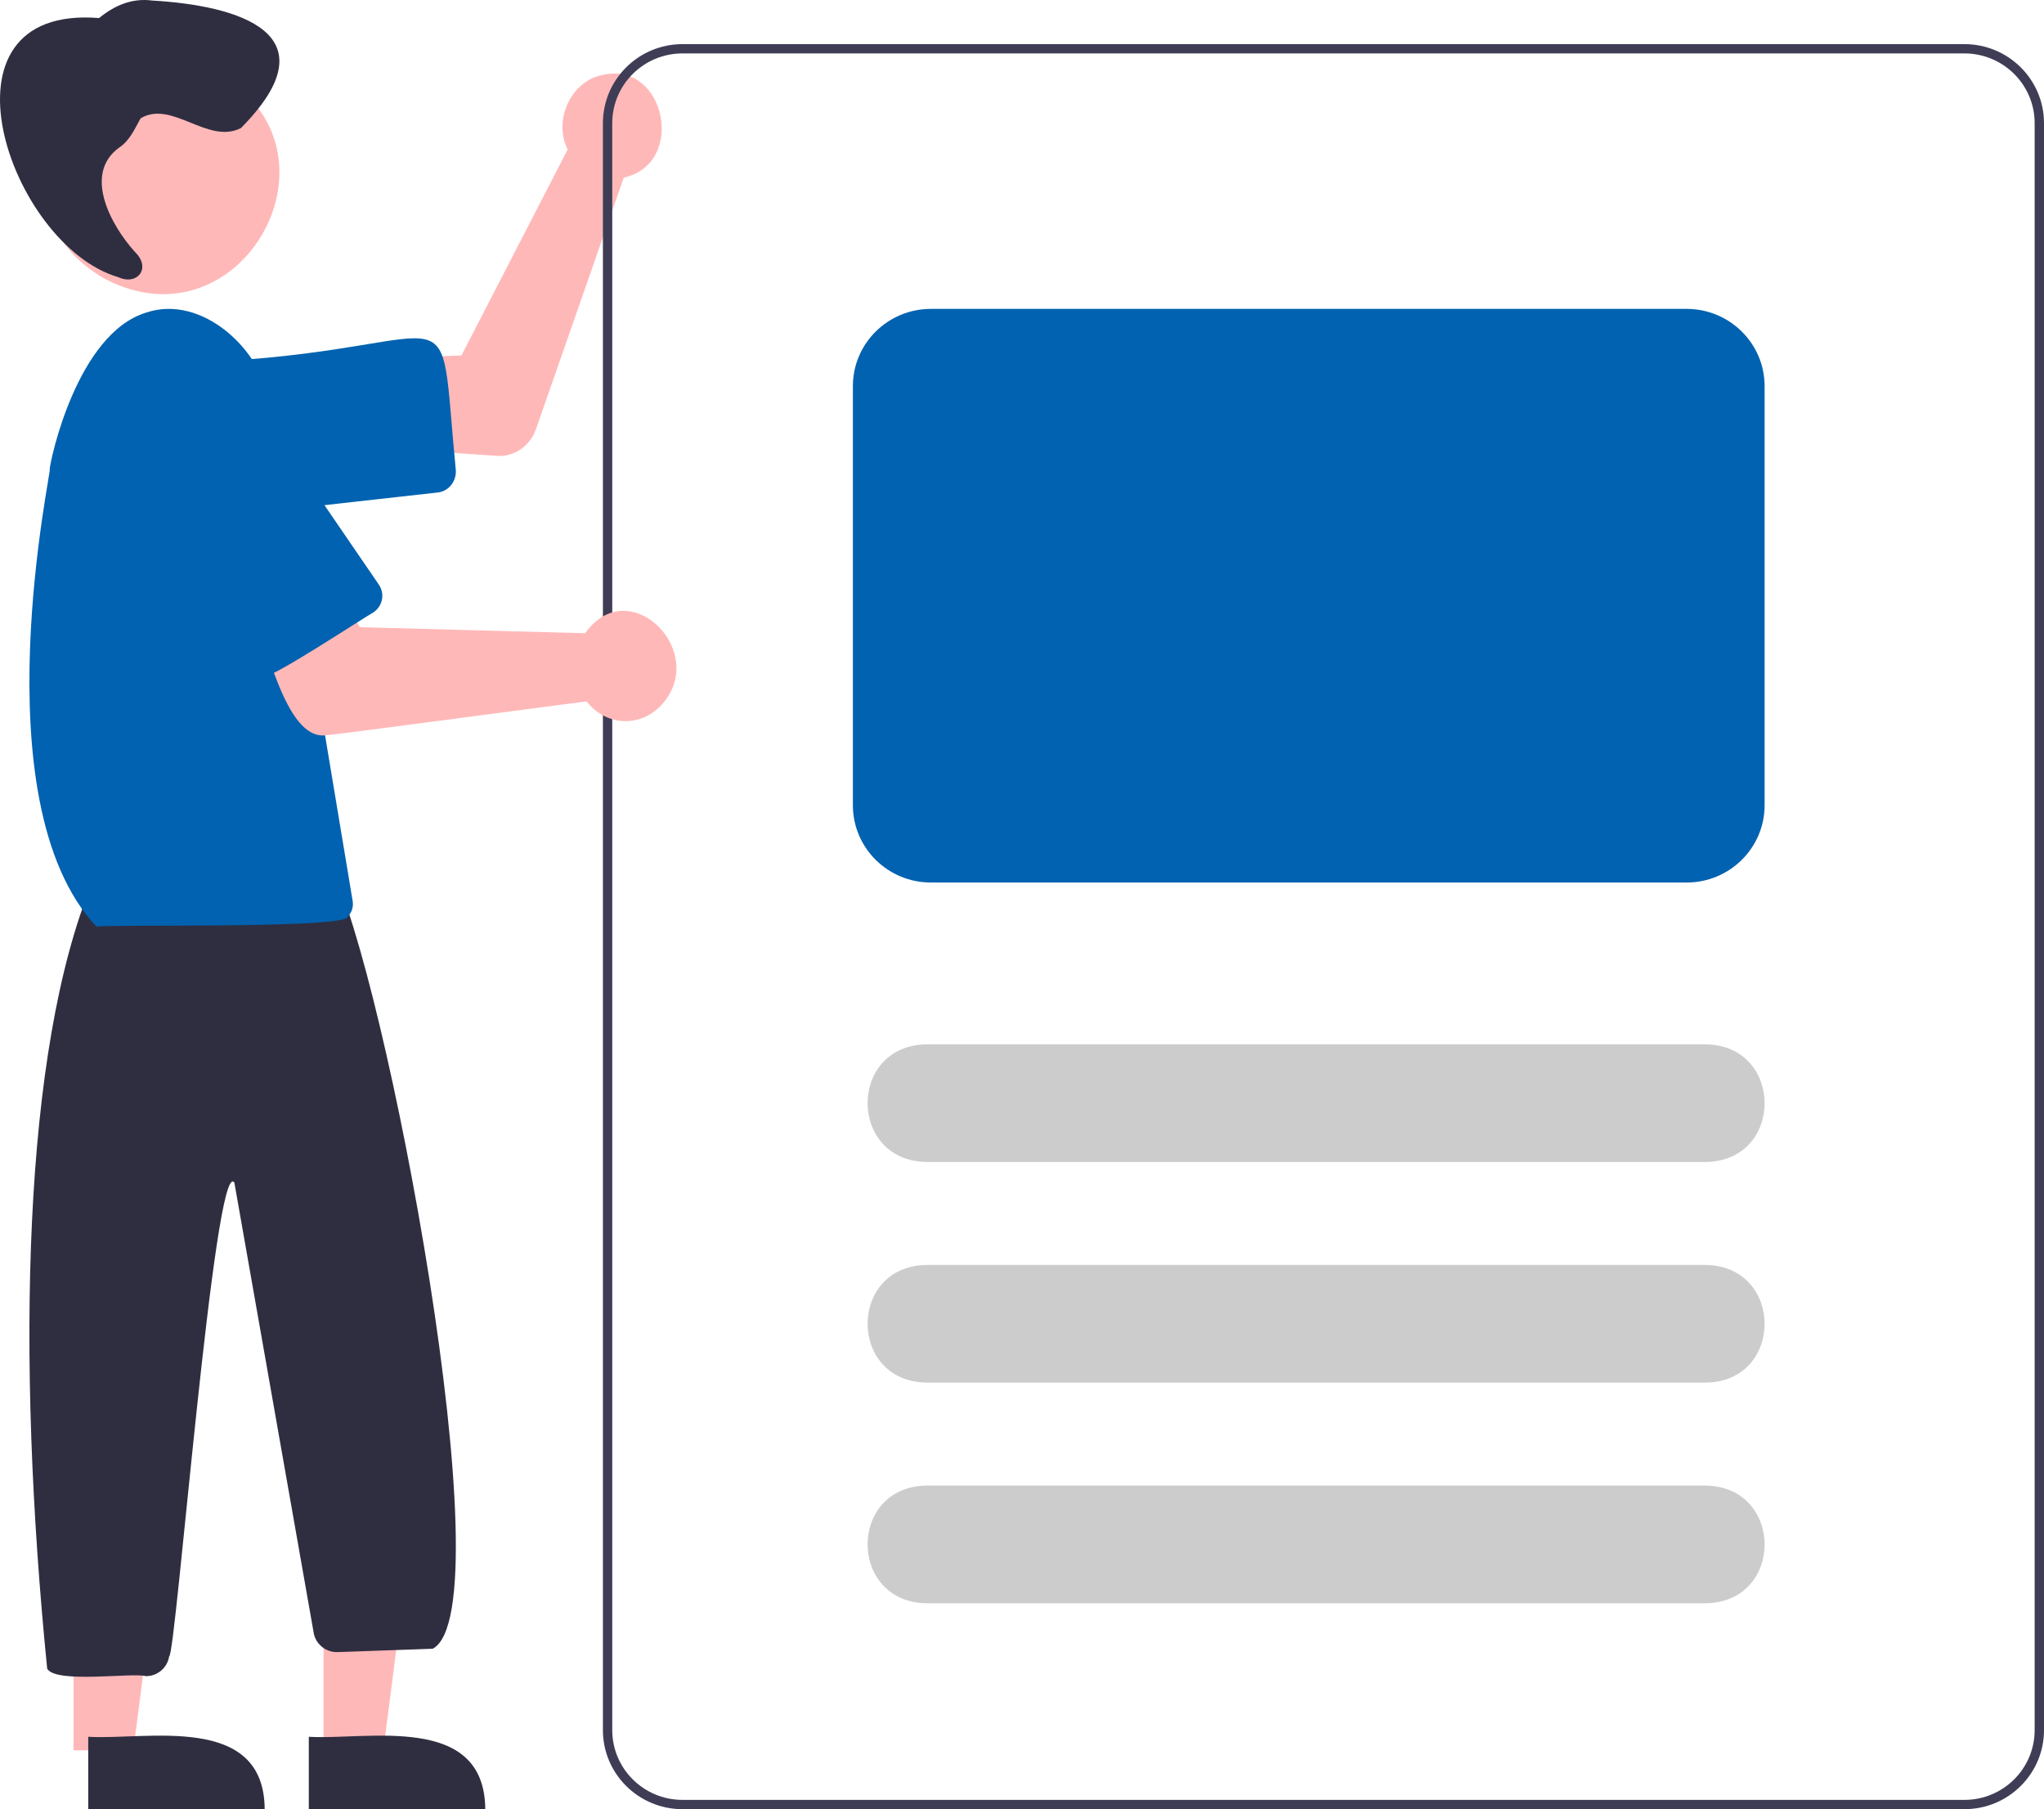 <?xml version="1.0" encoding="UTF-8"?>
<svg width="139px" height="123px" viewBox="0 0 139 123" version="1.1" xmlns="http://www.w3.org/2000/svg" xmlns:xlink="http://www.w3.org/1999/xlink">

    <g id="Page-1" stroke="none" stroke-width="1" fill="none" fill-rule="evenodd">
        <g id="2-Home" transform="translate(-514, -230)" fill-rule="nonzero">
            <g id="undraw_Content_re_33px" transform="translate(514, 230)">
                <path d="M33.964,31 C33.809,31.007 27.169,30.525 27,30.519 L27.596,24.288 L31.378,24.169 L38.604,10.163 C37.602,8.163 38.835,5.509 40.961,5.1 C45.245,4.081 46.716,11.135 42.419,12.073 L36.443,29.188 C36.059,30.274 35.071,30.996 33.964,31 L33.964,31 Z" id="Path" fill="#FFB8B8"></path>
                <path d="M15.928,35 C9.73,35.016 9.185,25.23 15.397,24.541 C31.823,23.504 29.745,19.194 30.992,31.907 C31.072,32.692 30.528,33.396 29.777,33.481 L16.466,34.97 C16.287,34.99 16.107,35 15.928,35 Z" id="Path" fill="#0062B0"></path>
                <path d="M14.844,5.028 C24.002,10.194 16.484,23.826 7.156,18.972 C-2.002,13.806 5.516,0.174 14.844,5.028 Z" id="Path" fill="#FFB8B8"></path>
                <polygon id="Path" fill="#FFB8B8" points="22.001 119 26.066 119 28 104 22 104"></polygon>
                <path d="M21,123 L33,122.999 C32.954,116.425 24.928,118.319 21,118.077 L21,123 Z" id="Path" fill="#2F2E41"></path>
                <polygon id="Path" fill="#FFB8B8" points="5.001 119 9.066 119 11 104 5 104"></polygon>
                <path d="M6,123 L18,122.999 C17.954,116.425 9.928,118.319 6,118.077 L6,123 Z" id="Path" fill="#2F2E41"></path>
                <path d="M9.923,113.955 C8.974,113.696 3.817,114.481 3.209,113.45 C1.084,92.206 1.556,71.415 6.274,59.99 L22.494,59 C26.121,65.604 34.458,109.427 29.429,112.091 L22.962,112.321 C22.202,112.346 21.528,111.836 21.348,111.099 L15.937,80.398 C14.59,78.52 11.941,112.73 11.504,112.602 C11.386,113.382 10.713,113.958 9.923,113.955 Z" id="Path" fill="#2F2E41"></path>
                <path d="M6.561,63 C-1.506,54.421 3.64,31.422 3.379,31.911 C3.401,31.348 5.228,22.671 9.955,21.247 C13.705,19.989 17.856,23.752 18.368,27.558 L23.985,61.276 C24.044,61.648 23.925,62.027 23.665,62.296 C23.942,63.17 6.956,62.825 6.561,63 Z" id="Path" fill="#0062B0"></path>
                <path d="M8.122,10.021 C8.816,9.559 9.158,8.767 9.562,8.045 C11.69,6.768 14.137,9.857 16.388,8.704 C22.752,2.272 16.21,0.375 10.348,0.036 C8.963,-0.144 7.785,0.373 6.738,1.227 C-4.971,0.286 0.645,16.676 8.035,18.841 C9.34,19.442 10.318,18.225 9.168,17.118 C7.576,15.361 5.603,11.824 8.122,10.021 Z" id="Path" fill="#2F2E41"></path>
                <path d="M133.591,3 L46.409,3 C43.423,3.004 41.004,5.405 41,8.368 L41,117.632 C41.004,120.595 43.423,122.996 46.409,123 L133.591,123 C136.577,122.996 138.996,120.595 139,117.632 L139,8.368 C138.996,5.405 136.577,3.004 133.591,3 Z M138.364,117.632 C138.36,120.246 136.225,122.365 133.591,122.368 L46.409,122.368 C43.775,122.365 41.64,120.246 41.636,117.632 L41.636,8.368 C41.64,5.754 43.775,3.635 46.409,3.632 L133.591,3.632 C136.225,3.635 138.36,5.754 138.364,8.368 L138.364,117.632 Z" id="Shape" fill="#3F3D56"></path>
                <path d="M22.145,49.988 C19.32,50.335 18.08,43.193 17,41.373 L22.626,39 L24.456,42.638 L39.792,43.052 C39.883,42.918 39.982,42.79 40.09,42.671 L40.09,42.671 C43.131,39.211 48.084,44.395 45.054,47.848 C44.378,48.628 43.427,49.057 42.44,49.026 C41.454,48.995 40.527,48.507 39.894,47.686 C39.515,47.715 22.515,49.999 22.145,49.988 Z" id="Path" fill="#FFB8B8"></path>
                <path d="M17.977,45.954 C16.997,46.852 9.471,34.253 8.921,33.897 C5.118,28.281 14.071,22.736 17.939,28.321 L25.763,39.746 C26.204,40.391 26.012,41.254 25.334,41.674 C24.977,41.833 18.229,46.295 17.977,45.954 Z" id="Path" fill="#0062B0"></path>
                <path d="M115.941,79 L63.06,79 C57.658,78.975 57.635,71.027 63.06,71 L115.941,71 C121.339,71.024 121.368,78.973 115.941,79 Z" id="Path" fill="#CCCCCC"></path>
                <path d="M115.941,94 L63.06,94 C57.658,93.975 57.635,86.027 63.06,86 L115.941,86 C121.339,86.024 121.368,93.973 115.941,94 Z" id="Path" fill="#CCCCCC"></path>
                <path d="M115.941,109 L63.06,109 C57.658,108.975 57.635,101.027 63.06,101 L115.941,101 C121.339,101.024 121.368,108.973 115.941,109 Z" id="Path" fill="#CCCCCC"></path>
                <path d="M114.699,60 L63.301,60 C60.374,59.997 58.003,57.649 58,54.751 L58,26.249 C58.003,23.351 60.374,21.003 63.301,21 L114.699,21 C117.626,21.003 119.997,23.351 120,26.249 L120,54.751 C119.997,57.649 117.626,59.997 114.699,60 Z" id="Path" fill="#0062B0"></path>
            </g>
        </g>
    </g>
</svg>